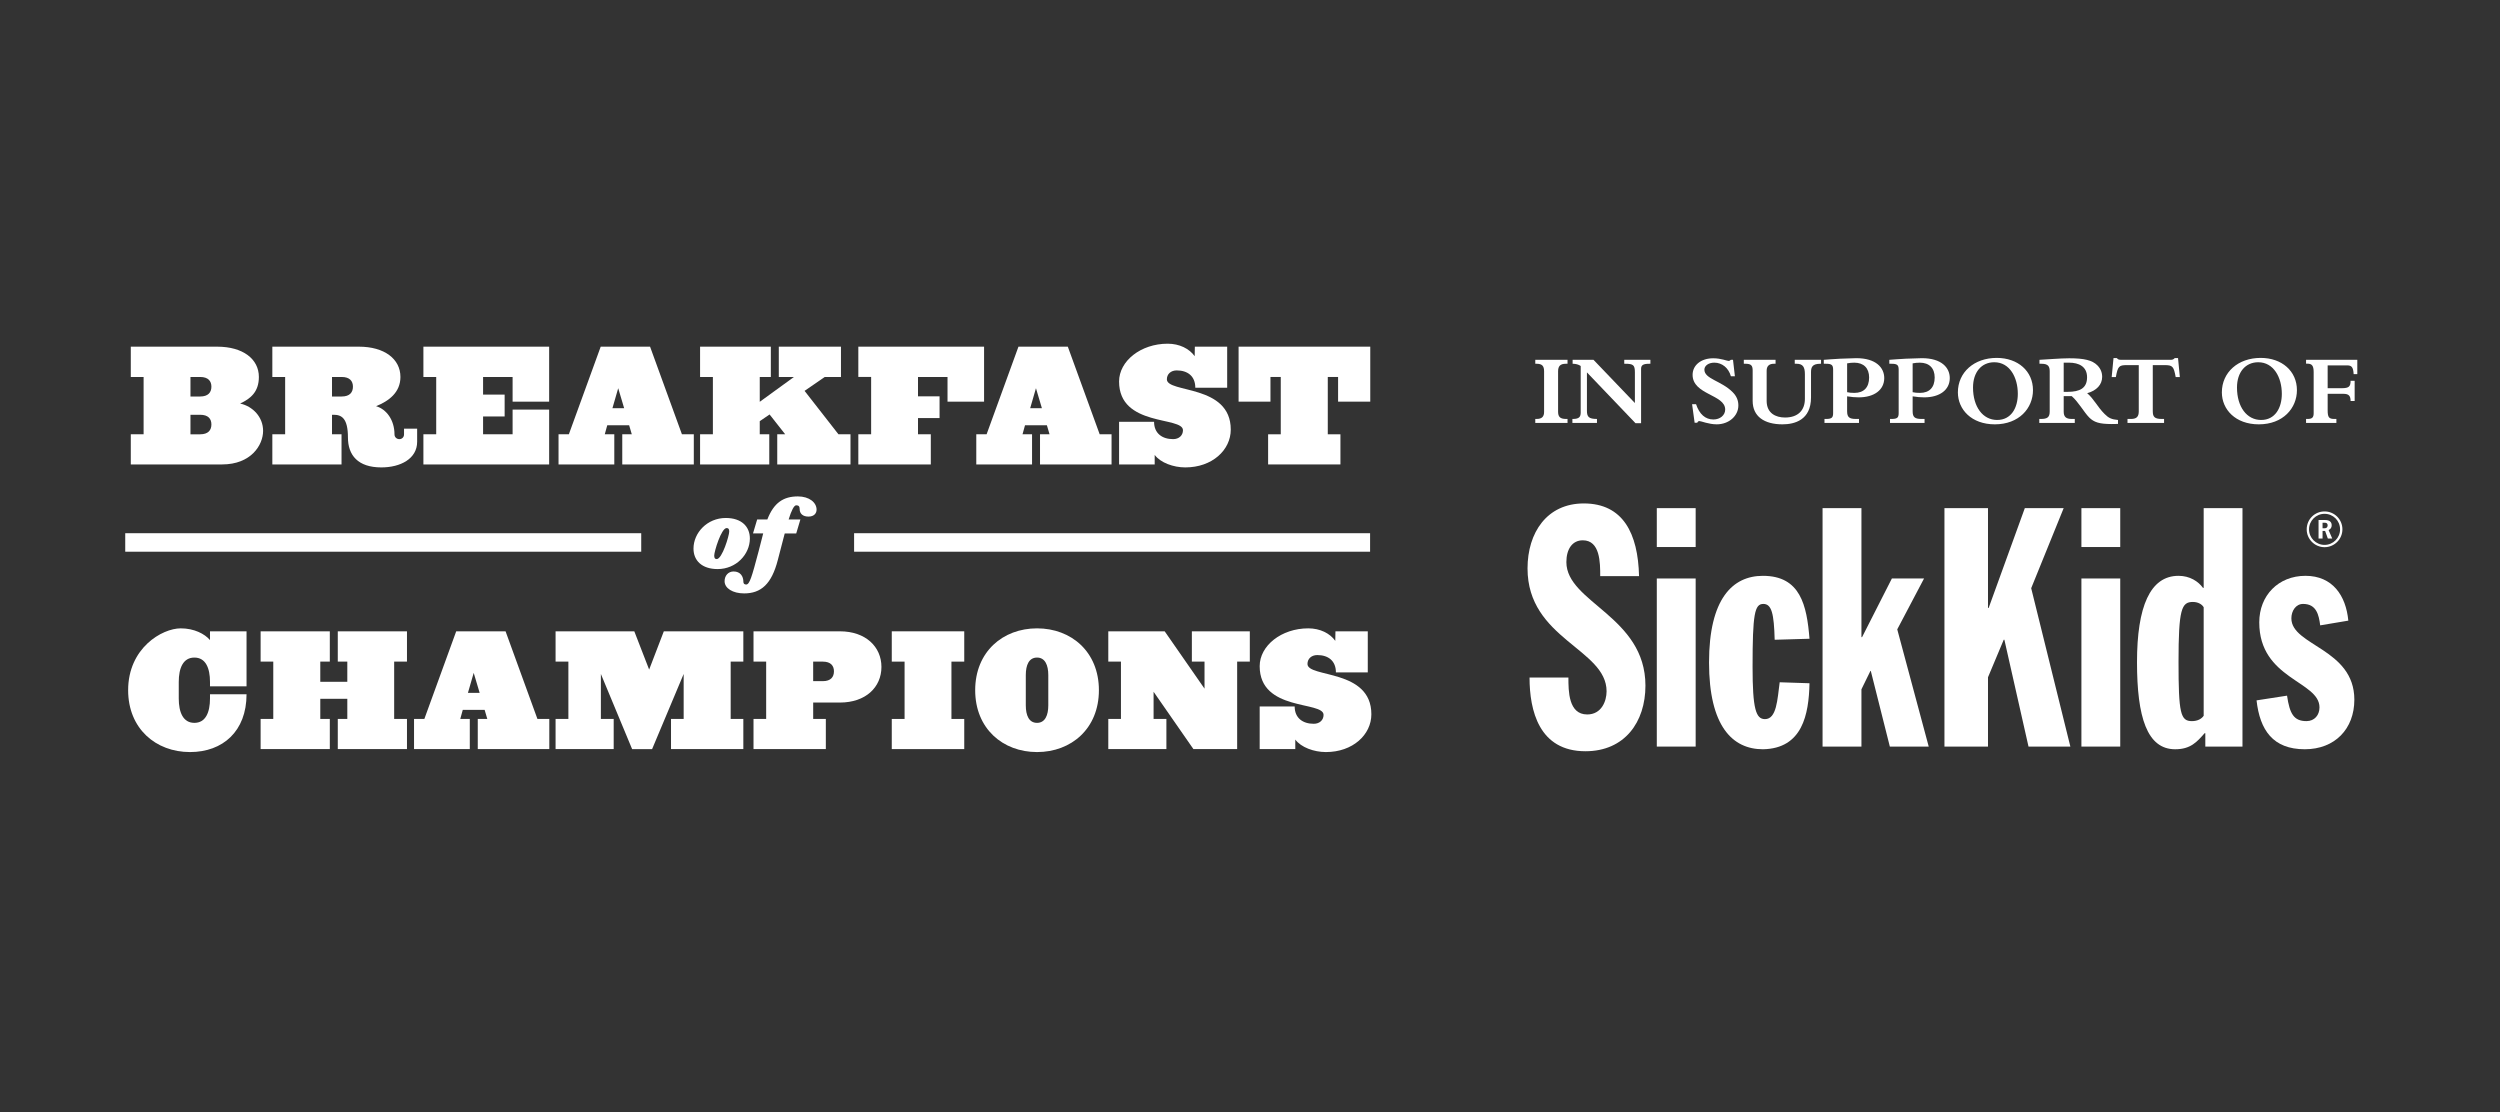 <?xml version="1.0" encoding="utf-8"?>
<!-- Generator: Adobe Illustrator 15.0.2, SVG Export Plug-In . SVG Version: 6.00 Build 0)  -->
<!DOCTYPE svg PUBLIC "-//W3C//DTD SVG 1.1//EN" "http://www.w3.org/Graphics/SVG/1.1/DTD/svg11.dtd">
<svg version="1.1" id="Layer_1" xmlns="http://www.w3.org/2000/svg" xmlns:xlink="http://www.w3.org/1999/xlink" x="0px" y="0px"
	 width="295.5px" height="131.459px" viewBox="0 0 295.5 131.459" enable-background="new 0 0 295.5 131.459" xml:space="preserve">
<rect x="0" y="0" width="295.5" height="131.459" fill="#333333" stroke="none"/>
<g>
	<g>
		<g>
			<g>
				<path fill="#FFFFFF" d="M26.243,54.897H15.46v-3.563h1.514v-6.776H15.46v-3.582h10.21c3.046,0,4.929,1.459,4.929,3.582
					c0,1.754-0.979,2.566-2.215,3.139c1.496,0.333,2.714,1.588,2.714,3.231C31.098,52.607,29.677,54.897,26.243,54.897z
					 M23.658,44.558h-1.145v2.308h1.145c0.96,0,1.33-0.499,1.33-1.164C24.987,45.056,24.618,44.558,23.658,44.558z M23.658,49.026
					h-1.145v2.308h1.145c0.96,0,1.33-0.499,1.33-1.163S24.618,49.026,23.658,49.026z"/>
				<path fill="#FFFFFF" d="M45.077,55.248c-2.77,0-3.951-1.44-3.951-3.545c0-2.271-0.757-2.677-1.68-2.677h-0.203v2.308h1.126
					v3.563H32.19v-3.563h1.514v-6.776H32.19v-3.582h10.229c3.028,0,4.912,1.459,4.912,3.582c0,1.846-1.403,2.862-2.88,3.453
					c1.218,0.351,2.179,1.625,2.179,3.342c0,0.314,0.258,0.554,0.572,0.554s0.554-0.24,0.554-0.554v-0.683h1.551v1.551
					C49.305,54.232,47.33,55.248,45.077,55.248z M40.388,44.558h-1.145v2.308h1.145c0.96,0,1.329-0.499,1.329-1.164
					C41.717,45.056,41.348,44.558,40.388,44.558z"/>
				<path fill="#FFFFFF" d="M50.046,54.897v-3.563h1.514v-6.776h-1.514v-3.582h14.863v6.499h-4.32v-2.917H57.1v2.086h2.548v2.585
					H57.1v2.104h3.489v-2.917h4.32v6.48H50.046z"/>
				<path fill="#FFFFFF" d="M73.552,54.897v-3.563h1.126l-0.314-1.071h-2.585l-0.295,1.071h1.126v3.563h-6.591v-3.563h1.219
					l3.766-10.358h5.834l3.767,10.358h1.403v3.563H73.552z M73.072,45.887l-0.683,2.363h1.385L73.072,45.887z"/>
				<path fill="#FFFFFF" d="M91.87,54.897v-3.563h0.941l-1.846-2.345l-1.163,0.794v1.551h1.126v3.563h-8.179v-3.563h1.514v-6.776
					h-1.514v-3.582h8.364v3.582h-1.311v2.936l4.043-2.936h-1.791v-3.582h7.348v3.582h-1.92l-2.382,1.643l4.006,5.133h1.422v3.563
					H91.87z"/>
				<path fill="#FFFFFF" d="M111.997,47.475v-2.917h-3.489v2.29h2.548v2.566h-2.548v1.92h1.514v3.563h-8.567v-3.563h1.514v-6.776
					h-1.514v-3.582h14.863v6.499H111.997z"/>
				<path fill="#FFFFFF" d="M122.93,54.897v-3.563h1.126l-0.314-1.071h-2.585l-0.295,1.071h1.126v3.563h-6.591v-3.563h1.219
					l3.766-10.358h5.834l3.767,10.358h1.403v3.563H122.93z M122.45,45.887l-0.683,2.363h1.385L122.45,45.887z"/>
				<path fill="#FFFFFF" d="M140.103,55.248c-1.403,0-2.936-0.554-3.619-1.477v1.126h-4.209v-5.041h4.136
					c0,1.385,0.979,2.049,2.252,2.049c0.702,0,1.163-0.443,1.163-1.052c0-1.662-7.551-0.369-7.551-5.76
					c0-2.419,2.566-4.468,5.742-4.468c1.403,0,2.566,0.591,3.194,1.477l0.019-1.126h3.822v4.856h-3.767
					c0-1.385-0.923-2.049-2.197-2.049c-0.702,0-1.164,0.443-1.164,1.052c0,1.662,7.552,0.554,7.552,5.945
					C145.476,53.198,143.279,55.248,140.103,55.248z"/>
				<path fill="#FFFFFF" d="M158.162,47.475v-2.917h-1.219v6.776h1.496v3.563h-8.548v-3.563h1.495v-6.776h-1.218v2.917h-3.767
					v-6.499h15.564v6.499H158.162z"/>
			</g>
			<g>
				<path fill="#FFFFFF" d="M84.826,67.264c-1.871,0-2.855-1.017-2.855-2.417c0-1.871,1.619-3.622,3.818-3.622
					c1.871,0,2.845,1.028,2.845,2.429C88.633,65.525,87.014,67.264,84.826,67.264z M85.887,62.417c-0.634,0-1.466,2.779-1.466,3.239
					c0,0.295,0.077,0.427,0.295,0.427c0.646,0,1.477-2.79,1.477-3.25C86.193,62.549,86.117,62.417,85.887,62.417z"/>
				<path fill="#FFFFFF" d="M95.558,61.061c-0.667,0-1.039-0.35-1.039-0.897c0-0.295-0.109-0.438-0.405-0.438
					c-0.263,0-0.569,0.612-0.897,1.674h1.39l-0.492,1.652h-1.357c-0.022,0.055-0.033,0.099-0.043,0.153l-0.777,2.987
					c-0.733,2.844-1.98,3.949-3.982,3.949c-1.335,0-2.309-0.602-2.309-1.444c0-0.657,0.438-1.149,1.062-1.149
					c0.81,0,1.16,0.58,1.16,1.226c0,0.197,0.109,0.317,0.328,0.317c0.405,0,0.656-0.842,1.477-3.949l0.536-2.09
					c0.011,0-1.204,0-1.204,0l0.492-1.652H90.7c0.766-1.98,1.904-2.724,3.61-2.724c1.346,0,2.21,0.722,2.21,1.564
					C96.521,60.667,96.225,61.061,95.558,61.061z"/>
			</g>
			<g>
				<path fill="#FFFFFF" d="M22.458,88.894c-4.043,0-7.312-2.769-7.312-7.311c0-4.985,4.007-7.312,6.222-7.312
					c1.569,0,2.825,0.646,3.453,1.385v-1.034h4.32v6.499h-4.32v-0.517c0-1.644-0.517-2.88-1.846-2.88
					c-1.33,0-1.847,1.237-1.847,2.88v1.957c0,1.643,0.517,2.88,1.847,2.88c1.329,0,1.846-1.237,1.846-2.88v-0.499h4.32
					C29.142,86.438,26.335,88.894,22.458,88.894z"/>
				<path fill="#FFFFFF" d="M39.926,88.543V84.98h1.126v-2.382h-3.194v2.382h1.126v3.563h-8.179V84.98h1.496v-6.776h-1.496v-3.582
					h8.179v3.582h-1.126v2.382h3.194v-2.382h-1.126v-3.582h8.179v3.582h-1.514v6.776h1.514v3.563H39.926z"/>
				<path fill="#FFFFFF" d="M56.472,88.543V84.98h1.126l-0.314-1.071h-2.585l-0.295,1.071h1.126v3.563h-6.591V84.98h1.219
					l3.766-10.358h5.834l3.767,10.358h1.403v3.563H56.472z M55.992,79.534l-0.683,2.363h1.385L55.992,79.534z"/>
				<path fill="#FFFFFF" d="M79.313,88.543V84.98h1.496v-5.317l-3.73,8.881h-2.363l-3.692-8.881v5.317h1.514v3.563h-6.869V84.98
					h1.514v-6.776h-1.514v-3.582h9.306l1.754,4.523l1.735-4.523h9.398v3.582h-1.496v6.776h1.496v3.563H79.313z"/>
				<path fill="#FFFFFF" d="M99.275,83.042h-3.157v1.938h1.495v3.563h-8.548V84.98h1.496v-6.776h-1.496v-3.582h10.21
					c3.046,0,4.911,1.828,4.911,4.21C104.186,81.232,102.321,83.042,99.275,83.042z M97.262,78.204h-1.145v2.308h1.145
					c0.941,0,1.311-0.499,1.311-1.164C98.573,78.703,98.204,78.204,97.262,78.204z"/>
				<path fill="#FFFFFF" d="M105.407,88.543V84.98h1.514v-6.776h-1.514v-3.582h8.567v3.582h-1.514v6.776h1.514v3.563H105.407z"/>
				<path fill="#FFFFFF" d="M122.579,88.894c-4.043,0-7.312-2.769-7.312-7.311s3.268-7.312,7.312-7.312s7.312,2.77,7.312,7.312
					S126.623,88.894,122.579,88.894z M123.908,79.792c0-1.182-0.388-2.068-1.329-2.068c-0.96,0-1.33,0.886-1.33,2.068v3.582
					c0,1.182,0.37,2.068,1.33,2.068c0.941,0,1.329-0.887,1.329-2.068V79.792z"/>
				<path fill="#FFFFFF" d="M146.232,78.204v10.339h-5.17l-4.708-6.776v3.212h1.514v3.563H131V84.98h1.496v-6.776H131v-3.582h6.666
					l4.708,6.776v-3.194h-1.496v-3.582h6.85v3.582H146.232z"/>
				<path fill="#FFFFFF" d="M156.722,88.894c-1.403,0-2.936-0.554-3.619-1.477v1.126h-4.209v-5.041h4.136
					c0,1.385,0.979,2.049,2.252,2.049c0.702,0,1.163-0.443,1.163-1.052c0-1.662-7.551-0.369-7.551-5.76
					c0-2.419,2.566-4.468,5.742-4.468c1.403,0,2.566,0.591,3.194,1.477l0.019-1.126h3.822v4.856h-3.767
					c0-1.385-0.923-2.049-2.197-2.049c-0.702,0-1.164,0.443-1.164,1.052c0,1.662,7.552,0.554,7.552,5.945
					C162.095,86.845,159.897,88.894,156.722,88.894z"/>
			</g>
			<rect x="14.803" y="63.025" fill="#FFFFFF" width="60.99" height="2.187"/>
			<rect x="100.955" y="63.025" fill="#FFFFFF" width="60.99" height="2.187"/>
		</g>
	</g>
	<g>
		<g>
			<g>
				<path fill="#FFFFFF" d="M181.47,42.53h3.812v0.467h-0.202c-0.651,0-0.914,0.276-0.914,0.899v4.75
					c0,0.591,0.205,0.874,0.934,0.874h0.182v0.468h-3.812V49.52h0.165c0.636,0,0.877-0.298,0.877-0.828v-4.796
					c0-0.623-0.215-0.899-0.889-0.899h-0.153V42.53z"/>
				<path fill="#FFFFFF" d="M187.575,48.551c0,0.728,0.228,0.969,1.186,0.969v0.468h-2.903V49.52h0.075
					c0.727,0,0.906-0.262,0.906-0.756V43.26c-0.259-0.18-0.586-0.264-0.956-0.264V42.53h2.469l4.893,5.107v-3.621
					c0-0.859-0.182-1.019-1.139-1.019h-0.12V42.53h3.091v0.467h-0.12c-0.741,0-0.981,0.16-0.981,0.612v6.416h-0.658l-5.743-6.008
					V48.551z"/>
				<path fill="#FFFFFF" d="M200.006,47.78h0.468c0.396,1.188,1.105,1.802,2.049,1.802c0.793,0,1.394-0.504,1.394-1.175
					c0-1.788-3.852-1.73-3.852-4.103c0-1.148,1.007-1.956,2.435-1.956c0.924,0,1.644,0.316,1.822,0.316
					c0.082,0,0.156-0.025,0.268-0.135h0.251l0.223,1.942h-0.474c-0.268-0.969-1.034-1.606-1.958-1.606
					c-0.671,0-1.173,0.358-1.173,0.827c0,1.104,1.99,1.306,3.33,2.65c0.495,0.492,0.686,1.007,0.686,1.587
					c0,1.243-1.131,2.227-2.556,2.227c-0.958,0-1.836-0.386-2.049-0.386c-0.112,0-0.192,0.065-0.253,0.194h-0.312L200.006,47.78z"/>
				<path fill="#FFFFFF" d="M212.142,42.53h3.106v0.467h-0.084c-0.963,0-1.102,0.42-1.102,0.998v2.986
					c0,2.672-1.947,3.176-3.374,3.176c-2.157,0-3.524-0.935-3.524-2.769v-3.575c0-0.599-0.168-0.816-0.841-0.816h-0.205V42.53h3.754
					v0.467h-0.201c-0.506,0-0.853,0.228-0.853,0.816v3.575c0,1.46,1.079,1.963,2.171,1.963c1.569,0,2.349-0.886,2.349-2.203v-2.917
					c0-0.849-0.24-1.234-0.986-1.234h-0.213V42.53z"/>
				<path fill="#FFFFFF" d="M218.33,48.621c0,0.694,0.265,0.899,1.042,0.899h0.361v0.468h-4.08V49.52h0.182
					c0.659,0,0.84-0.144,0.84-0.682v-5.145c0-0.553-0.181-0.696-0.84-0.696h-0.264V42.53c0.468-0.025,1.116-0.097,1.942-0.131
					c0.79-0.036,1.571-0.063,1.907-0.063c2.315,0,3.298,1.116,3.298,2.353c0,1.391-1.177,2.279-3.022,2.279
					c-0.433,0-0.863-0.04-1.367-0.12V48.621z M218.33,46.356c0.251,0.059,0.514,0.083,0.863,0.083c1.113,0,1.737-0.646,1.737-1.821
					c0-1.106-0.647-1.751-1.75-1.751c-0.287,0-0.563,0.027-0.85,0.082V46.356z"/>
				<path fill="#FFFFFF" d="M226.075,48.621c0,0.694,0.265,0.899,1.046,0.899h0.361v0.468h-4.083V49.52h0.181
					c0.661,0,0.842-0.144,0.842-0.682v-5.145c0-0.553-0.181-0.696-0.842-0.696h-0.262V42.53c0.466-0.025,1.115-0.097,1.942-0.131
					c0.791-0.036,1.571-0.063,1.905-0.063c2.315,0,3.298,1.116,3.298,2.353c0,1.391-1.178,2.279-3.024,2.279
					c-0.43,0-0.861-0.04-1.365-0.12V48.621z M226.075,46.356c0.252,0.059,0.517,0.083,0.864,0.083c1.114,0,1.74-0.646,1.74-1.821
					c0-1.106-0.649-1.751-1.753-1.751c-0.286,0-0.561,0.027-0.852,0.082V46.356z"/>
				<path fill="#FFFFFF" d="M236.018,42.304c2.503,0,4.28,1.568,4.28,3.811c0,2.134-1.644,4.042-4.509,4.042
					c-2.761,0-4.367-1.76-4.367-3.777C231.422,44.005,233.338,42.304,236.018,42.304z M236.064,49.64
					c1.663,0,2.442-1.437,2.442-3.089c0-1.933-0.953-3.733-2.779-3.733c-1.521,0-2.516,1.178-2.516,2.988
					C233.211,48.097,234.373,49.64,236.064,49.64z"/>
				<path fill="#FFFFFF" d="M243.929,48.646c0,0.612,0.265,0.874,0.95,0.874h0.36v0.468h-4.195V49.52h0.189
					c0.731,0,1.042-0.177,1.042-0.874v-4.737c0-0.574-0.157-0.912-0.957-0.912h-0.253V42.53c0.598-0.034,1.053-0.061,1.547-0.097
					c0.671-0.049,1.532-0.084,1.967-0.084c1.766,0,2.723,0.228,3.323,0.829c0.394,0.397,0.573,0.851,0.573,1.368
					c0,0.914-0.659,1.629-1.772,1.931c0.789,0.661,1.204,1.606,2.061,2.457c0.49,0.492,0.829,0.637,1.583,0.707v0.468
					c-0.264,0.013-0.386,0.013-0.743,0.013c-1.488,0-2.098-0.217-2.664-0.778c-0.596-0.602-1.29-1.857-2.061-2.52h-0.95V48.646z
					 M243.929,46.316h0.471c1.449,0,2.291-0.439,2.291-1.724c0-1.271-0.974-1.726-2.136-1.726h-0.626V46.316z"/>
				<path fill="#FFFFFF" d="M254.46,48.621c0,0.625,0.19,0.899,1.042,0.899h0.29v0.468h-4.322V49.52h0.414
					c0.655,0,0.918-0.262,0.918-0.899v-5.464h-1.415c-0.923,0-1.063,0.142-1.292,1.412h-0.493l0.215-2.243h0.386
					c0.095,0.084,0.152,0.144,0.224,0.171c0.084,0.023,0.184,0.034,0.35,0.034h5.704c0.326,0,0.386-0.025,0.577-0.205h0.385
					l0.215,2.243h-0.493c-0.225-1.258-0.371-1.412-1.296-1.412h-1.411V48.621z"/>
				<path fill="#FFFFFF" d="M267.216,42.304c2.505,0,4.281,1.568,4.281,3.811c0,2.134-1.642,4.042-4.506,4.042
					c-2.761,0-4.367-1.76-4.367-3.777C262.624,44.005,264.542,42.304,267.216,42.304z M267.264,49.64
					c1.664,0,2.448-1.437,2.448-3.089c0-1.933-0.96-3.733-2.787-3.733c-1.518,0-2.513,1.178-2.513,2.988
					C264.413,48.097,265.576,49.64,267.264,49.64z"/>
				<path fill="#FFFFFF" d="M275.129,45.885h1.666c0.839,0,1.045-0.192,1.045-0.874h0.48v2.385h-0.48
					c0-0.574-0.191-0.846-0.829-0.846h-1.882v1.929c0,0.863,0.155,1.041,0.806,1.041h0.226v0.468h-3.585V49.52h0.192
					c0.515,0,0.707-0.169,0.707-0.682V43.98c0-0.766-0.215-0.994-0.742-0.994h-0.157V42.53h6.057v1.69h-0.432
					c-0.049-0.787-0.215-1.032-0.758-1.032h-2.314V45.885z"/>
			</g>
			<g>
				<g>
					<path fill-rule="evenodd" clip-rule="evenodd" fill="#FFFFFF" d="M185.386,80.087c0,1.589,0,4.362,2.22,4.362
						c1.699,0,2.292-1.585,2.292-2.737c0-5.024-9.344-6.173-9.344-14.523c0-4.237,2.296-7.682,6.65-7.682
						c4.631,0,6.411,3.526,6.531,8.589h-4.59c0-1.579,0-4.231-2.061-4.231c-1.227,0-1.939,1.026-1.939,2.575
						c0,4.782,9.346,6.405,9.346,14.604c0,4.307-2.459,7.753-7.09,7.753c-5.497,0-6.609-4.824-6.609-8.709H185.386z"/>
					<g>
						<rect x="195.834" y="60.062" fill-rule="evenodd" clip-rule="evenodd" fill="#FFFFFF" width="4.593" height="4.596"/>
						<rect x="195.834" y="68.377" fill-rule="evenodd" clip-rule="evenodd" fill="#FFFFFF" width="4.593" height="19.869"/>
					</g>
					<path fill-rule="evenodd" clip-rule="evenodd" fill="#FFFFFF" d="M209.766,75.62c-0.08-3.09-0.355-4.236-1.342-4.236
						c-1.032,0-1.27,1.19-1.27,7.439c0,4.987,0.395,6.177,1.465,6.177c1.384,0,1.465-2.296,1.74-4.356l3.524,0.116
						c-0.078,3.689-0.833,7.722-5.506,7.802c-3.6,0-6.369-2.727-6.369-10.256c0-7.517,2.769-10.243,6.369-10.243
						c4.432,0,5.188,3.478,5.506,7.437L209.766,75.62z"/>
					<polygon fill-rule="evenodd" clip-rule="evenodd" fill="#FFFFFF" points="215.427,60.062 220.022,60.062 220.022,75.306 
						220.099,75.306 223.62,68.377 227.423,68.377 224.255,74.39 227.975,88.246 223.379,88.246 221.128,79.302 221.085,79.302 
						220.022,81.476 220.022,88.246 215.427,88.246 					"/>
					<polygon fill-rule="evenodd" clip-rule="evenodd" fill="#FFFFFF" points="229.834,60.062 234.981,60.062 234.981,71.859 
						235.058,71.859 239.333,60.062 243.926,60.062 240.087,69.525 244.717,88.246 239.77,88.246 236.918,75.62 236.84,75.62 
						234.981,80.054 234.981,88.246 229.834,88.246 					"/>
					<g>
						<rect x="246.023" y="60.062" fill-rule="evenodd" clip-rule="evenodd" fill="#FFFFFF" width="4.589" height="4.596"/>
						<rect x="246.023" y="68.377" fill-rule="evenodd" clip-rule="evenodd" fill="#FFFFFF" width="4.589" height="19.869"/>
					</g>
					<g>
						<path fill-rule="evenodd" clip-rule="evenodd" fill="#FFFFFF" d="M260.475,60.062v9.42h-0.083
							c-0.552-0.753-1.542-1.42-2.89-1.42c-3.362,0-4.908,3.638-4.908,10.208c0,6.491,1.186,10.292,4.513,10.292
							c1.824,0,2.574-0.869,3.481-1.901h0.081v1.585h4.392V60.062H260.475z M260.475,84.602c-0.241,0.361-0.717,0.635-1.388,0.635
							c-1.351,0-1.585-0.91-1.585-7.008c0-6.251,0.359-7.078,1.7-7.078c0.594,0,1.073,0.272,1.273,0.626V84.602z"/>
					</g>
					<path fill-rule="evenodd" clip-rule="evenodd" fill="#FFFFFF" d="M274.247,73.917c-0.159-1.226-0.435-2.533-2.021-2.533
						c-0.869,0-1.386,0.832-1.386,1.703c0,3.244,7.444,3.562,7.444,9.617c0,3.444-2.294,5.858-5.857,5.858
						c-3.762,0-5.307-2.256-5.703-5.778l3.604-0.557c0.315,2.138,0.793,3.009,2.298,3.009c0.944,0,1.537-0.709,1.537-1.621
						c0-3.127-7.119-3.326-7.119-10.053c0-3.17,2.252-5.5,5.46-5.5c3.203,0,4.786,2.33,5.068,5.297L274.247,73.917z"/>
					<g>
						<path fill="#FFFFFF" d="M274.762,64.678c-1.165,0-2.11-0.95-2.11-2.11c0-1.173,0.933-2.117,2.11-2.117
							c1.171,0,2.112,0.943,2.112,2.117C276.874,63.728,275.925,64.678,274.762,64.678z M274.762,60.734
							c-1.015,0-1.834,0.818-1.834,1.833s0.819,1.84,1.834,1.84c1.013,0,1.834-0.825,1.834-1.84
							C276.596,61.542,275.775,60.734,274.762,60.734z M274.804,61.466c0.527,0,0.802,0.211,0.802,0.625
							c0,0.264-0.116,0.441-0.367,0.561l0.433,1.004h-0.521l-0.325-0.903h-0.299v0.903h-0.474v-2.19H274.804z M274.526,62.441h0.256
							c0.219,0,0.346-0.129,0.346-0.35c0-0.201-0.115-0.306-0.346-0.306h-0.256V62.441z"/>
					</g>
				</g>
			</g>
		</g>
	</g>
</g>
</svg>
